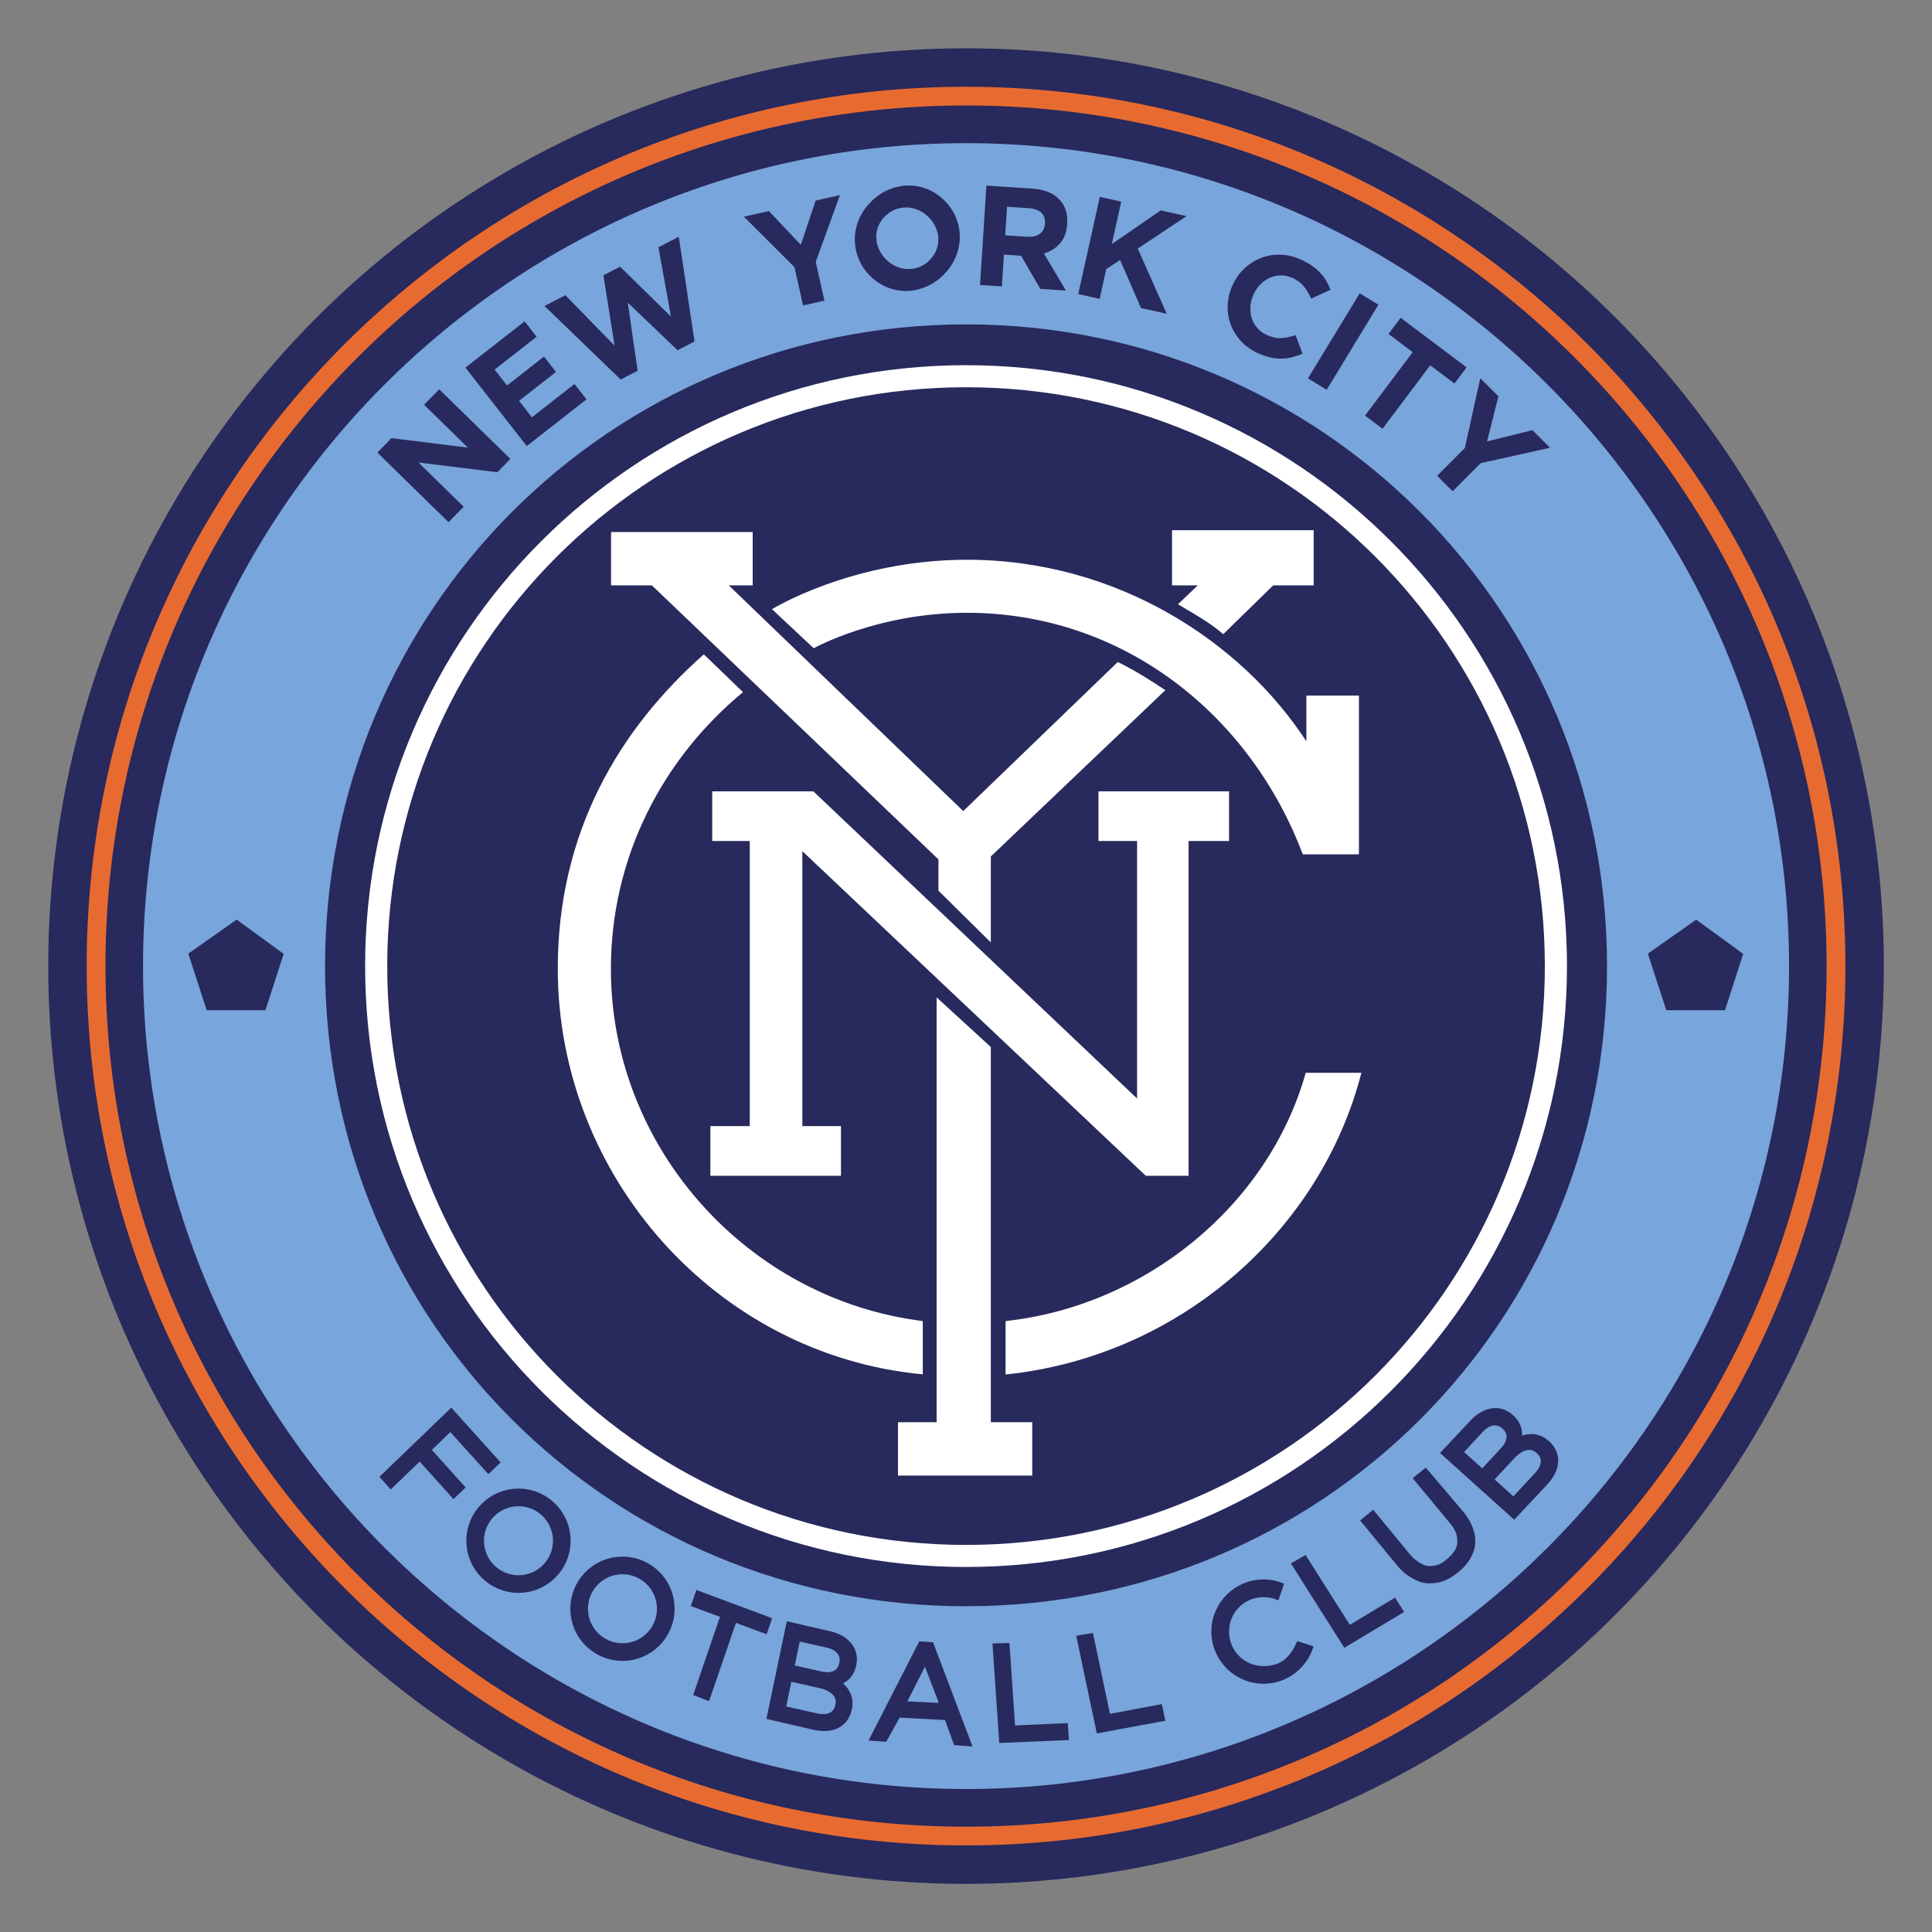 <svg height="1000" width="1000" xmlns="http://www.w3.org/2000/svg"><rect width="100%" height="100%" fill="#808080" stroke="none"/><g transform="translate(291.5 -803.861)"><g transform="matrix(.952 0 0 .952 10.504 823.757)"><circle cx="208" cy="504.362" fill="#28295c" fill-rule="evenodd" r="499"/><path d="m 208 177.653 c -180.365 0 -326.721 146.356 -326.721 326.721 c 0 180.365 146.356 326.692 326.721 326.692 c 180.365 0 326.721 -146.328 326.721 -326.692 c 0 -180.365 -146.356 -326.721 -326.721 -326.721 z m 0 11.998 c 173.879 0 314.694 140.844 314.694 314.723 c 0 173.879 -140.815 314.694 -314.694 314.694 c -173.879 0 -314.694 -140.815 -314.694 -314.694 c 0 -173.879 140.815 -314.723 314.694 -314.723 z" fill="#fff"/><path d="m 208 26.271 c -263.986 0 -478.108 214.122 -478.108 478.108 c 0 263.986 214.122 478.065 478.108 478.065 c 263.986 0 478.108 -214.08 478.108 -478.065 c 0 -263.986 -214.122 -478.108 -478.108 -478.108 z m 0 10.178 c 258.473 0 467.887 209.457 467.887 467.93 c 0 258.473 -209.414 467.887 -467.887 467.887 c -258.473 0 -467.887 -209.414 -467.887 -467.887 c 0 -258.473 209.414 -467.93 467.887 -467.93 z" fill="#e76b31"/><path d="m 208 56.938 c -246.534 0 -447.469 200.904 -447.469 447.438 c 0 246.534 200.935 447.406 447.469 447.406 c 246.534 0 447.469 -200.873 447.469 -447.406 C 655.469 257.841 454.534 56.938 208 56.938 Z m 0 98.531 c 193.458 0 348.5 155.448 348.5 348.906 c 0 193.458 -155.042 348.031 -348.5 348.031 c -193.458 0 -348.5 -154.573 -348.5 -348.031 c 0 -193.458 155.042 -348.906 348.5 -348.906 z m -396.562 323.625 l 25.562 18.625 l -9.906 30.625 h -31.938 l -10 -30.75 z m 793.531 0 l 25.562 18.625 l -9.875 30.625 h -31.938 l -10 -30.75 z" fill="#78a5db"/><path d="M 37.196 297.362 H 15 v -29 h 77 v 29 H 79 l 127.481 122.708 l 84.001 -81.033 c 8.73 4.19 17.322 9.62 25.885 15.31 l -94.891 90.409 l 0 46.753 L 193 463.355 v -16.993 z" fill="#fff"/><path d="m 334 297.362 h -14 v -30 h 77 v 30 h -22 l -27.143 26.518 c -8.214 -6.987 -16.429 -11.264 -24.643 -16.25 z" fill="#fff"/><path d="m 102.5 310.309 l 22.679 21.25 c 0 0 34.495 -19.286 83.214 -19.286 c 85.98 0 154.499 56.403 182.679 131.339 h 30.536 V 357.273 h -28.571 v 24.911 c -34.937 -53.765 -102.655 -98.75 -184.464 -98.75 c -62.681 0 -106.071 26.875 -106.071 26.875 z" fill="#fff"/><path d="m 140 591.362 v 27 H 69 v -27 h 21.4 v -155 H 70 v -27 h 55 l 176 167 v -140 h -21 v -27 h 71 v 27 h -22 v 182 H 305.714 L 119 441.877 v 149.485 z" fill="#fff"/><path d="m 184.479 697.357 v 28.979 C 72.086 715.776 -13.973 618.463 -13.973 505.8 c 0 -74.408 33.483 -130.309 79.42 -170.938 l 21.276 20.551 c -43.808 36.244 -71.812 89.822 -71.812 150.52 c 0 97.454 74.687 179.692 169.568 191.423 z" fill="#fff"/><path d="M 229.494 726.399 V 697.357 c 75.97 -8.247 142.925 -62.861 163.203 -134.982 h 30.241 c -22.056 86.167 -99.264 154.324 -193.444 164.024 z" fill="#fff"/><path d="m 244 781.362 h -73 v -29 h 21 v -231 l 29.476 27 v 204 H 244 Z" fill="#fff"/><path d="m -39.733 228.617 l -38.707 -37.848 l -8.219 8.405 l 23.832 23.303 l -41.564 -5.168 l -7.677 7.852 l 38.707 37.848 l 8.217 -8.403 l -24.606 -24.06 l 42.936 5.314 z" fill="#28295c"/><path d="m 1.641 196.231 l -6.526 -8.345 l -23.149 18.104 l -7.003 -8.955 l 20.102 -15.721 l -6.526 -8.345 l -20.102 15.721 l -6.765 -8.65 l 22.845 -17.865 l -6.528 -8.347 l -32.164 25.153 l 33.349 42.644 z" fill="#28295c"/><path d="m 51.823 107.831 l -11.068 5.704 l 6.826 37.721 l -27.656 -27.158 l -9.073 4.676 l 6.069 38.283 l -26.76 -27.447 l -11.343 5.846 l 41.408 39.997 l 9.212 -4.747 l -5.366 -37.082 l 27.087 25.888 l 9.212 -4.747 z" fill="#28295c"/><path d="m 139.438 85.174 l -13.206 2.968 l -8.06 24.085 l -17.368 -18.37 l -13.581 3.052 l 27.488 27.431 l 4.68 20.825 l 11.619 -2.611 l -4.731 -21.051 z" fill="#28295c"/><path d="m 196.179 88.065 l -.11 -.107 c -2.765 -2.704 -5.851 -4.729 -9.256 -6.077 c -3.406 -1.347 -6.895 -1.983 -10.466 -1.906 c -3.572 .077 -7.109 .855 -10.611 2.335 c -3.502 1.48 -6.713 3.712 -9.632 6.698 c -2.919 2.986 -5.088 6.255 -6.506 9.807 c -1.418 3.552 -2.107 7.133 -2.067 10.742 c .041 3.609 .764 7.11 2.169 10.503 c 1.405 3.393 3.49 6.441 6.254 9.144 l .111 .109 c 2.764 2.703 5.849 4.728 9.255 6.075 c 3.406 1.348 6.895 1.983 10.466 1.906 c 3.572 -.077 7.108 -.855 10.61 -2.334 c 3.501 -1.479 6.712 -3.712 9.633 -6.699 c 2.919 -2.986 5.088 -6.255 6.506 -9.807 c 1.418 -3.552 2.107 -7.133 2.067 -10.742 c -.041 -3.609 -.763 -7.11 -2.168 -10.502 c -1.405 -3.393 -3.49 -6.441 -6.255 -9.145 z m -8.594 9.012 c 1.658 1.621 2.936 3.43 3.834 5.424 c .898 1.995 1.404 4.04 1.518 6.135 c .114 2.095 -.218 4.168 -.998 6.219 c -.779 2.05 -1.998 3.923 -3.655 5.619 c -1.694 1.732 -3.557 2.993 -5.59 3.781 c -2.033 .788 -4.116 1.167 -6.249 1.137 c -2.133 -.031 -4.216 -.481 -6.249 -1.351 c -2.033 -.87 -3.879 -2.116 -5.539 -3.739 l -.11 -.107 c -1.659 -1.622 -2.938 -3.431 -3.835 -5.427 c -.897 -1.995 -1.404 -4.041 -1.518 -6.135 c -.115 -2.095 .209 -4.158 .97 -6.191 c .762 -2.032 1.989 -3.915 3.683 -5.647 c 1.658 -1.695 3.512 -2.946 5.563 -3.753 c 2.051 -.807 4.143 -1.195 6.276 -1.164 c 2.133 .031 4.216 .482 6.249 1.353 c 2.033 .871 3.879 2.118 5.537 3.739 z" fill="#28295c"/><path d="m 262.29 137.071 l -11.948 -20.147 c 3.53 -1.063 6.451 -2.902 8.764 -5.516 c 2.313 -2.614 3.612 -6.109 3.895 -10.483 l .01 -.153 c .363 -5.608 -1.142 -10.098 -4.515 -13.468 c -3.373 -3.37 -8.275 -5.263 -14.706 -5.679 l -24.694 -1.597 l -3.495 54.022 l 11.884 .769 l 1.118 -17.287 l 9.338 .604 l 10.457 18.036 z M 250.922 100.763 c -.15 2.316 -1.054 4.118 -2.714 5.406 c -1.659 1.288 -3.955 1.837 -6.886 1.648 l -12.04 -.779 l 1.004 -15.513 l 11.806 .764 c 2.933 .19 5.181 .981 6.744 2.374 c 1.563 1.393 2.261 3.376 2.095 5.948 z" fill="#28295c"/><path d="m 317.097 149.685 l -15.738 -35.424 l 26.498 -17.641 l -14.042 -3.12 l -26.573 18.338 l 5.133 -23.101 l -11.625 -2.583 l -11.741 52.847 l 11.625 2.583 l 3.589 -16.155 l 7.524 -4.984 l 11.385 26.137 z" fill="#28295c"/><path d="m 390.947 171.408 l -3.775 -10.089 c -2.732 .92 -5.306 1.459 -7.723 1.617 c -2.417 .158 -5.036 -.397 -7.858 -1.665 c -2.116 -.95 -3.87 -2.233 -5.264 -3.849 c -1.394 -1.616 -2.397 -3.409 -3.01 -5.379 c -.613 -1.971 -.849 -4.055 -.71 -6.253 c .14 -2.198 .685 -4.355 1.636 -6.472 l .063 -.14 c .951 -2.117 2.197 -3.946 3.737 -5.487 c 1.54 -1.541 3.262 -2.731 5.166 -3.572 c 1.904 -.84 3.917 -1.264 6.039 -1.271 c 2.122 -.007 4.218 .454 6.288 1.384 c 2.493 1.12 4.517 2.623 6.072 4.508 c 1.555 1.885 2.906 4.132 4.053 6.739 l 10.494 -4.866 c -.621 -1.635 -1.379 -3.218 -2.273 -4.751 c -.894 -1.532 -1.969 -2.977 -3.226 -4.333 c -1.256 -1.356 -2.752 -2.65 -4.488 -3.882 c -1.736 -1.232 -3.756 -2.365 -6.061 -3.401 c -3.809 -1.711 -7.59 -2.604 -11.343 -2.68 c -3.753 -.075 -7.282 .544 -10.585 1.858 c -3.303 1.314 -6.282 3.226 -8.935 5.736 c -2.653 2.51 -4.772 5.529 -6.357 9.055 l -.064 .142 c -1.584 3.526 -2.439 7.127 -2.564 10.801 c -.125 3.675 .429 7.159 1.662 10.454 c 1.233 3.295 3.105 6.298 5.618 9.009 c 2.512 2.711 5.579 4.88 9.2 6.507 c 2.4 1.078 4.653 1.85 6.761 2.317 c 2.108 .467 4.147 .676 6.118 .63 c 1.971 -.047 3.881 -.305 5.731 -.775 c 1.85 -.47 3.716 -1.101 5.598 -1.894 z" fill="#28295c"/><path d="m 404.076 191.021 l 28.127 -46.255 l -10.175 -6.188 l -28.127 46.255 z" fill="#28295c"/><path d="m 473.547 187.617 l 6.597 -8.779 l -35.859 -26.947 l -6.597 8.779 l 13.169 9.896 l -25.925 34.499 l 9.52 7.154 l 25.924 -34.499 z" fill="#28295c"/><path d="m 525.509 222.542 l -9.589 -9.553 l -24.65 6.118 l 6.187 -24.512 l -9.861 -9.824 l -8.404 37.913 l -15.064 15.121 l 8.437 8.405 l 15.227 -15.285 z" fill="#28295c"/><path d="m -47.824 774.11 l -24.149 -26.789 l -36.188 34.828 l 3.46 3.894 l 15.767 -15.174 l 18.365 20.444 l 3.723 -3.583 l -18.365 -20.444 l 12.924 -12.438 l 20.689 22.896 z" fill="#28295c" stroke="#28295c" stroke-width="3.996"/><path d="m 81.676 858.865 l 16.679 6.197 l 1.701 -4.954 l -37.452 -13.95 l -1.701 4.954 l 15.855 5.844 l -14.608 42.549 l 4.918 1.91 z" fill="#28295c" stroke="#28295c" stroke-width="3.996"/><path d="m 134.327 868.107 l -22.239 -5.124 l -10.252 49.167 l 23.071 5.332 c 2.441 .564 4.711 .859 6.842 .752 c 2.131 -.107 4.03 -.556 5.697 -1.346 c 1.667 -.79 3.06 -1.932 4.18 -3.425 c 1.119 -1.493 1.898 -3.293 2.337 -5.4 c .352 -1.686 .408 -3.249 .17 -4.688 c -.238 -1.439 -.686 -2.734 -1.343 -3.884 c -.658 -1.15 -1.502 -2.211 -2.533 -3.184 c -1.031 -.972 -2.163 -1.835 -3.397 -2.587 c .983 -.197 1.956 -.508 2.92 -.933 c .963 -.424 1.883 -1.019 2.76 -1.784 c .877 -.765 1.645 -1.706 2.304 -2.822 c .659 -1.116 1.16 -2.494 1.501 -4.133 c .391 -1.873 .403 -3.656 .038 -5.349 c -.365 -1.693 -1.077 -3.226 -2.137 -4.599 c -1.06 -1.373 -2.423 -2.577 -4.092 -3.611 c -1.668 -1.034 -3.611 -1.828 -5.828 -2.383 z m -5.401 21.707 l -16.419 -3.667 l 3.529 -16.927 l 16.803 3.763 c 3.197 .8 5.497 2.14 6.9 4.019 c 1.403 1.879 1.846 4.059 1.329 6.539 c -.606 2.904 -2.024 4.865 -4.256 5.882 c -2.232 1.018 -4.842 1.071 -7.887 .391 z m -2.853 22.712 l -18.209 -4.115 l 3.617 -17.347 l 17.315 3.891 c 3.944 .886 6.731 2.461 8.428 4.437 c 1.697 1.976 2.262 4.323 1.696 7.039 c -.586 2.809 -2.021 4.741 -4.304 5.795 c -2.284 1.054 -5.113 1.075 -8.543 .3 z" fill="#28295c" stroke="#28295c" stroke-width="3.996"/><path d="m 188.638 873.909 l -4.866 -.36 l -25.619 50.082 l 5.325 .394 l 7.244 -13.111 l 27.3 1.438 l 4.935 13.665 l 5.59 .414 z m 7.52 33.2 l -23.222 -1.136 l 12.979 -25.653 z" fill="#28295c" stroke="#28295c" stroke-width="3.996"/><path d="m 280.656 919.234 l 33.334 -6.166 l -1.081 -5.125 l -28.199 5.293 l -9.289 -44.018 l -5.135 .873 z" fill="#28295c" stroke="#28295c" stroke-width="3.996"/><path d="m 457.724 779.799 l -4.04 3.285 l 19.057 22.993 c 3.51 4.235 4.373 7.354 4.373 11.517 c 0 4.247 -2.896 7.744 -6.126 10.526 c -3.445 2.967 -5.928 4.434 -11.117 4.434 c -3.905 0 -8.419 -2.896 -12.024 -6.987 l -18.736 -22.807 l -4.04 3.285 l 18.973 23.076 c 2.248 2.734 4.77 4.715 7.288 6.179 c 2.518 1.463 5.355 2.666 8.406 2.666 c 5.745 0 9.427 -1.502 14.361 -5.415 c 4.643 -3.521 8.786 -9.278 8.786 -15.493 c .055 -6.037 -3.331 -11.602 -6.721 -15.504 z" fill="#28295c" stroke="#28295c" stroke-width="3.996"/><path d="m 227.924 924.689 l 33.869 -1.451 l -.355 -5.225 l -28.662 1.304 l -3.053 -44.884 l -5.207 .147 z" fill="#28295c" stroke="#28295c" stroke-width="3.996"/><path d="m 414.309 872.275 l 29.085 -17.414 l -2.802 -4.425 l -24.577 14.804 l -24.071 -38.006 l -4.508 2.61 z" fill="#28295c" stroke="#28295c" stroke-width="3.996"/><circle cx="-35.336" cy="816.791" fill="none" r="23.557" stroke="#28295c" stroke-linecap="square" stroke-linejoin="round" stroke-width="9.59"/><circle cx="21.201" cy="853.776" fill="none" r="23.557" stroke="#28295c" stroke-linecap="square" stroke-linejoin="round" stroke-width="9.59"/><path d="m 484.181 752.322 l -15.615 16.643 l 37.336 33.594 l 16.214 -17.257 c 1.716 -1.826 3.112 -3.64 4.091 -5.535 c .979 -1.895 1.547 -3.762 1.703 -5.601 c .156 -1.838 -.13 -3.617 -.858 -5.335 c -.728 -1.718 -1.891 -3.297 -3.491 -4.736 c -1.28 -1.152 -2.602 -1.987 -3.966 -2.506 c -1.363 -.518 -2.708 -.782 -4.032 -.793 c -1.325 -.01 -2.667 .186 -4.025 .587 c -1.359 .402 -2.674 .947 -3.945 1.635 c .324 -.949 .545 -1.946 .663 -2.992 c .118 -1.046 .067 -2.14 -.154 -3.283 c -.22 -1.143 -.647 -2.28 -1.28 -3.411 c -.633 -1.131 -1.572 -2.257 -2.816 -3.377 c -1.423 -1.28 -2.957 -2.188 -4.604 -2.724 c -1.647 -.536 -3.33 -.691 -5.05 -.467 c -1.72 .225 -3.446 .798 -5.179 1.72 c -1.733 .922 -3.397 2.201 -4.992 3.838 z m 16.044 15.587 l -11.429 12.346 l -12.854 -11.565 l 11.705 -12.63 c 2.3 -2.36 4.614 -3.674 6.944 -3.942 c 2.33 -.267 4.436 .446 6.32 2.141 c 2.205 1.984 3.186 4.196 2.943 6.637 c -.243 2.441 -1.511 4.724 -3.63 7.013 z m 18.195 13.891 l -12.716 13.667 l -13.173 -11.852 l 12.073 -13.007 c 2.75 -2.963 5.513 -4.58 8.074 -5.052 c 2.562 -.472 4.874 .219 6.937 2.075 c 2.133 1.92 3.081 4.131 2.843 6.635 c -.238 2.504 -1.643 4.959 -4.038 7.534 z" fill="#28295c" stroke="#28295c" stroke-width="3.996"/><path d="m 388.075 871.361 c -3.331 7.751 -7.917 13.586 -18.334 13.586 c -10.416 0 -18.75 -8.334 -18.75 -18.75 c 0 -10.416 8.334 -18.75 18.75 -18.75 c 2.9 0 5.638 .646 8.08 1.803 l 3.088 -9.108 c -3.431 -1.481 -7.208 -2.302 -11.168 -2.302 c -15.604 0 -28.358 12.753 -28.358 28.358 c 0 15.604 12.753 28.358 28.358 28.358 c 12.824 0 23.723 -8.614 27.199 -20.345" fill="#28295c"/></g></g></svg>